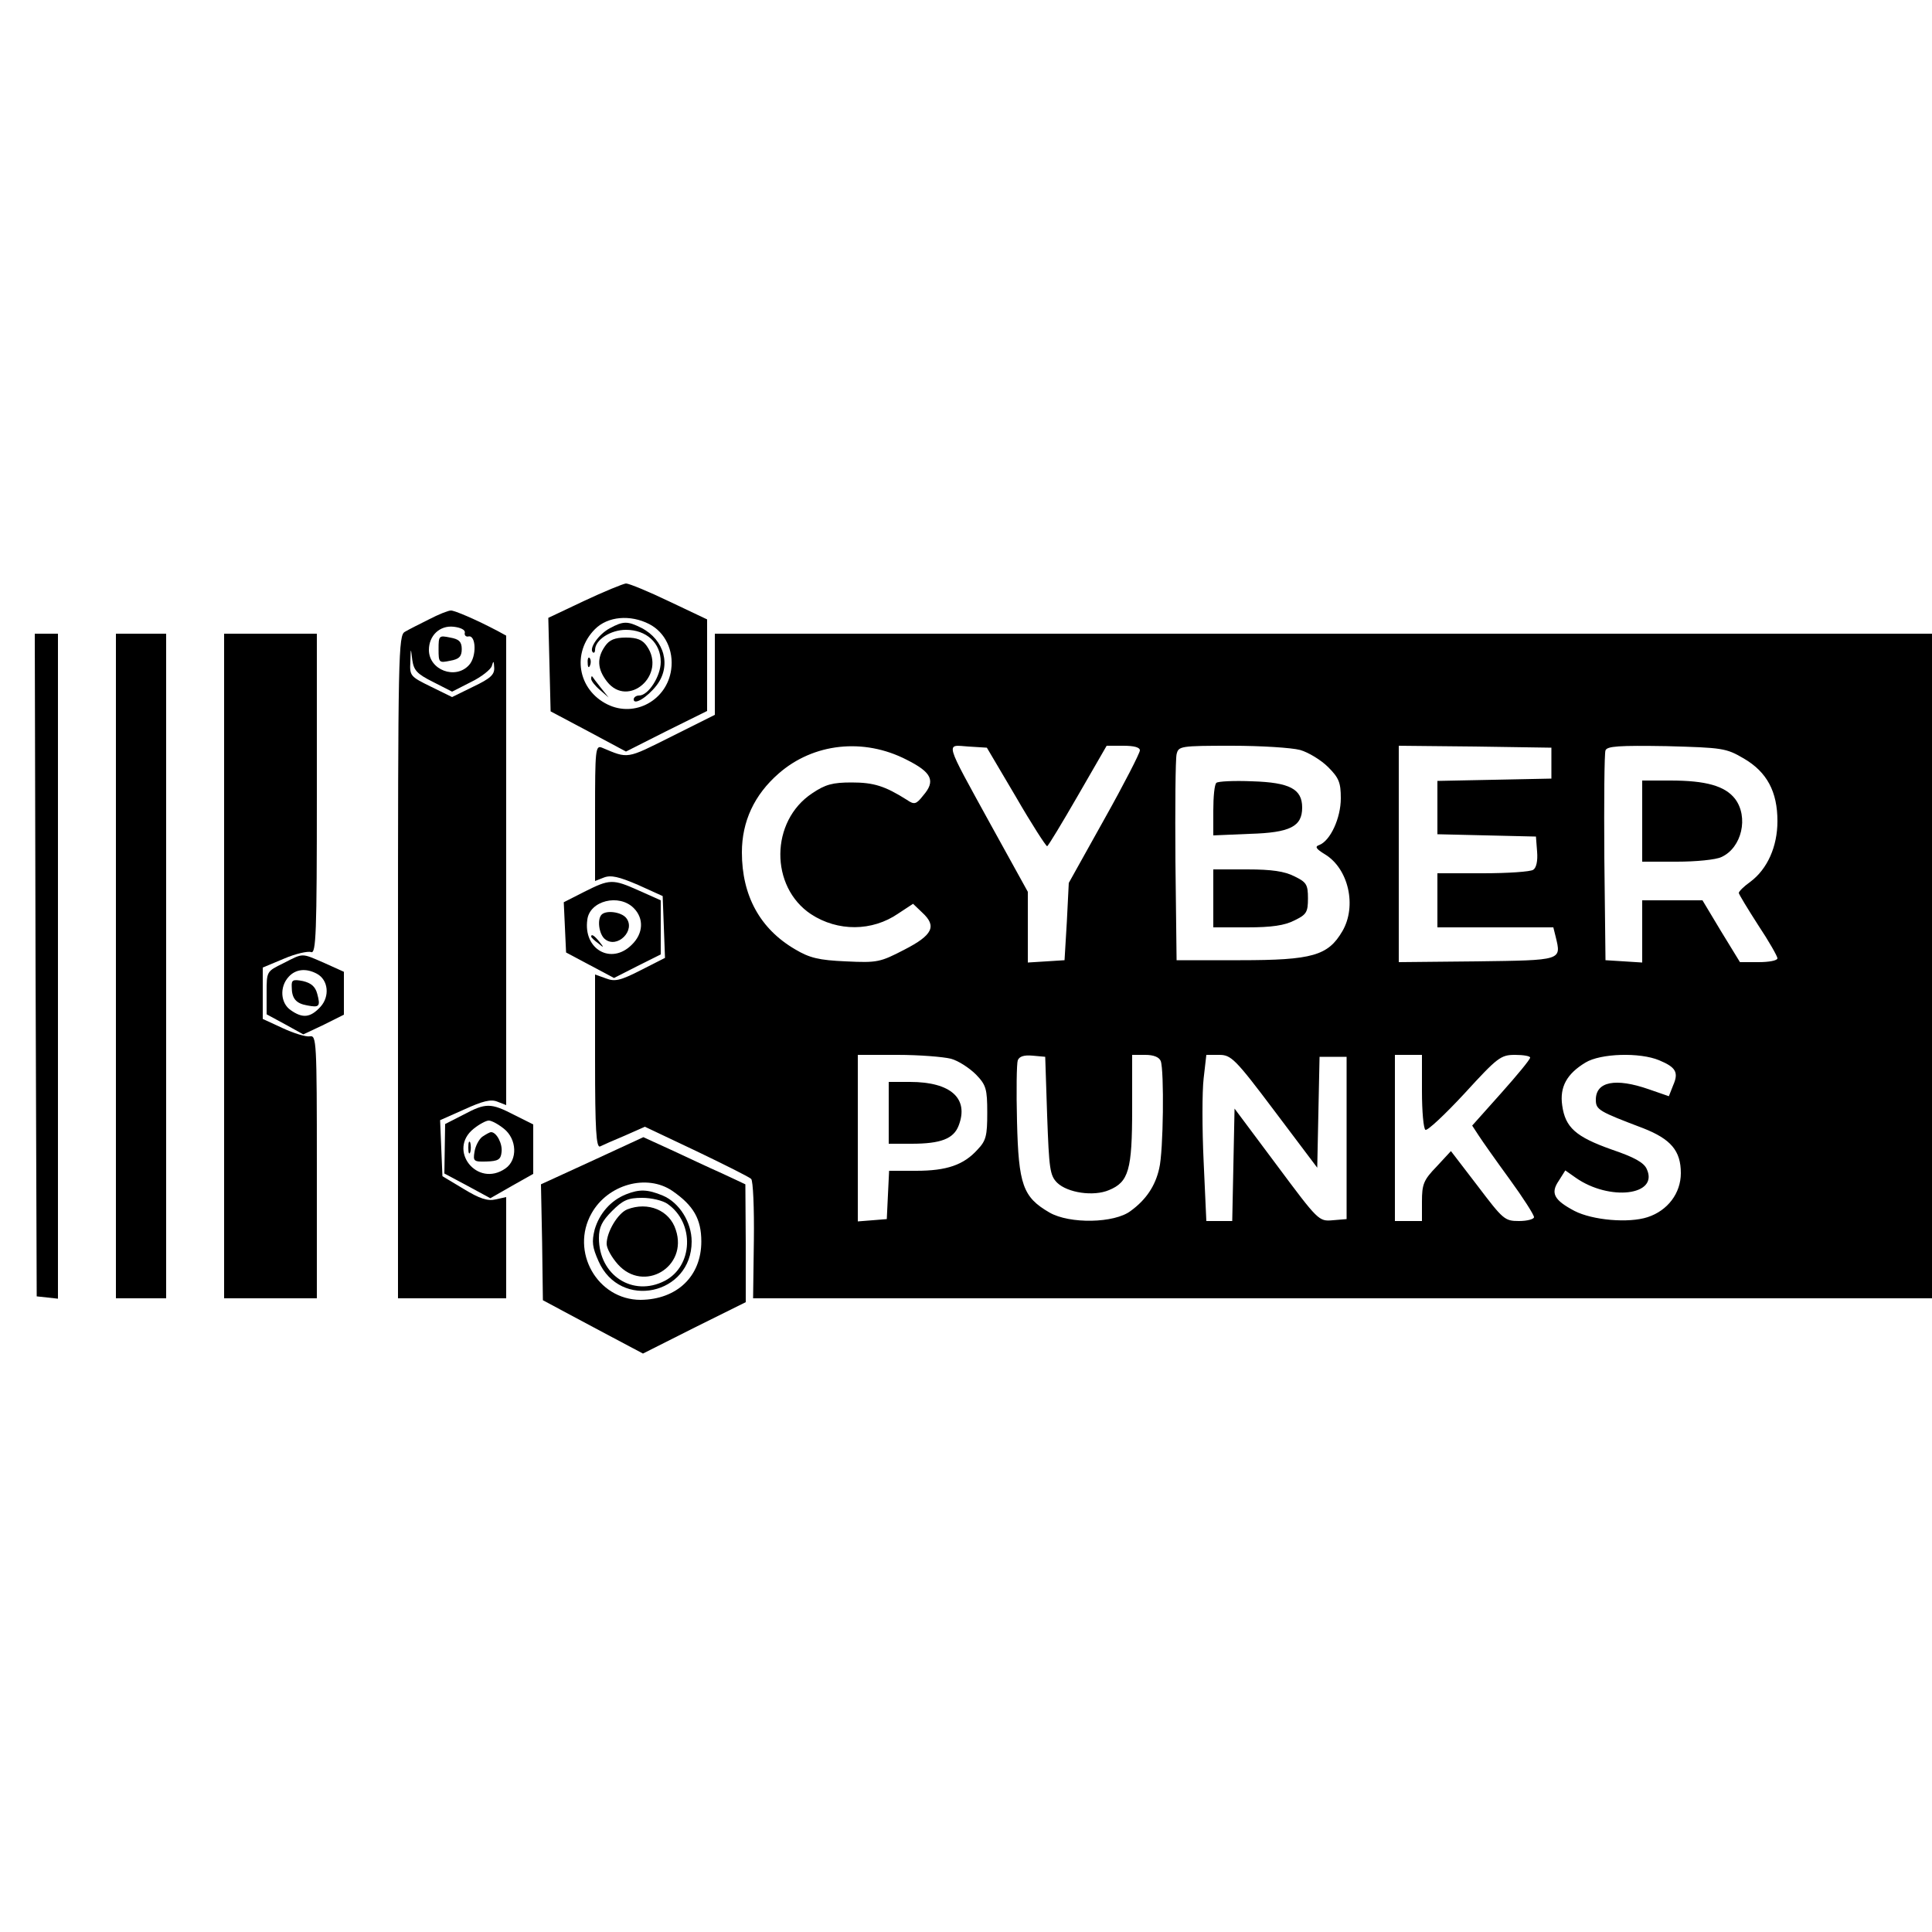 <?xml version="1.0" standalone="no"?>
<!DOCTYPE svg PUBLIC "-//W3C//DTD SVG 20010904//EN"
 "http://www.w3.org/TR/2001/REC-SVG-20010904/DTD/svg10.dtd">
<svg version="1.0" xmlns="http://www.w3.org/2000/svg"
 width="500pt" height="500pt" viewBox="0 0 500 500"
 preserveAspectRatio="xMidYMid meet">

<g transform="translate(0,500) scale(0.1,-0.1)"
fill="#000000" stroke="none">
<path d="M1512 3445 l-93 -44 3 -121 3 -121 98 -52 97 -52 105 53 105 52 0
118 0 119 -97 46 c-54 26 -105 47 -113 47 -8 -1 -57 -21 -108 -45z m168 -60
c41 -21 64 -68 57 -118 -11 -79 -94 -125 -165 -90 -77 38 -93 134 -32 195 33
33 91 38 140 13z"/>
<path d="M1578 3374 c-28 -15 -54 -51 -44 -62 3 -3 6 0 6 6 0 26 40 52 80 52
53 0 90 -34 90 -83 0 -37 -32 -87 -56 -87 -8 0 -14 -5 -14 -10 0 -16 35 5 59
36 39 50 21 118 -39 149 -36 18 -47 18 -82 -1z"/>
<path d="M1566 3328 c-22 -31 -20 -60 5 -92 55 -70 155 18 103 92 -11 16 -25
22 -54 22 -29 0 -43 -6 -54 -22z"/>
<path d="M1521 3284 c0 -11 3 -14 6 -6 3 7 2 16 -1 19 -3 4 -6 -2 -5 -13z"/>
<path d="M1530 3243 c0 -5 10 -18 23 -29 l22 -19 -20 25 c-11 14 -21 27 -22
29 -2 2 -3 0 -3 -6z"/>
<path d="M1110 3397 c-24 -12 -52 -26 -62 -32 -17 -9 -18 -52 -18 -867 l0
-858 140 0 140 0 0 131 0 131 -27 -6 c-21 -5 -42 2 -83 27 l-55 33 -3 72 -3
73 63 28 c46 21 68 27 85 20 l23 -9 0 608 0 607 -22 12 c-57 30 -111 53 -121
53 -7 0 -32 -10 -57 -23z m93 -34 c-2 -7 3 -12 10 -10 19 3 21 -52 1 -74 -35
-39 -104 -13 -104 39 0 37 28 64 64 60 18 -2 30 -8 29 -15z m-82 -128 l49 -25
49 25 c27 13 52 33 54 42 4 14 5 13 6 -5 1 -18 -10 -28 -54 -49 l-55 -27 -55
27 c-53 26 -55 28 -53 64 1 38 1 38 5 5 4 -27 12 -36 54 -57z"/>
<path d="M1135 3320 c0 -35 1 -36 30 -30 23 4 30 11 30 30 0 19 -7 26 -30 30
-29 6 -30 5 -30 -30z"/>
<path d="M92 2503 l3 -858 28 -3 27 -3 0 860 0 861 -30 0 -30 0 2 -857z"/>
<path d="M300 2500 l0 -860 65 0 65 0 0 860 0 860 -65 0 -65 0 0 -860z"/>
<path d="M580 2500 l0 -860 120 0 120 0 0 341 c0 325 -1 340 -18 337 -10 -2
-42 8 -70 21 l-52 24 0 67 0 66 55 23 c30 13 62 20 70 17 13 -5 15 47 15 409
l0 415 -120 0 -120 0 0 -860z"/>
<path d="M1850 3255 l0 -105 -112 -56 c-118 -59 -111 -58 -180 -29 -17 7 -18
-5 -18 -169 l0 -176 23 9 c18 7 39 2 88 -19 l64 -29 3 -80 3 -80 -63 -32 c-53
-27 -67 -30 -90 -21 l-28 10 0 -225 c0 -176 3 -224 13 -220 6 3 35 16 64 28
l52 23 133 -63 c73 -35 137 -67 142 -72 5 -5 8 -75 7 -159 l-2 -150 1525 0
1526 0 0 860 0 860 -1575 0 -1575 0 0 -105z m496 -221 c66 -33 76 -55 43 -93
-18 -23 -23 -24 -42 -11 -57 36 -86 45 -143 45 -49 0 -68 -5 -102 -28 -109
-72 -110 -242 -3 -313 69 -45 158 -45 226 2 l38 25 24 -23 c38 -35 27 -58 -47
-96 -62 -32 -69 -34 -151 -30 -70 3 -94 9 -131 31 -91 53 -138 139 -138 251 0
80 32 149 95 204 90 79 220 93 331 36z m283 -96 c41 -71 78 -128 81 -128 3 1
38 59 79 130 l75 130 43 0 c28 0 43 -4 43 -12 0 -7 -41 -87 -92 -178 l-92
-165 -5 -100 -6 -100 -47 -3 -48 -3 0 92 0 91 -95 172 c-123 224 -118 208 -59
204 l48 -3 75 -127z m736 121 c21 -6 54 -26 72 -44 28 -28 33 -40 33 -81 0
-51 -27 -110 -56 -121 -12 -4 -8 -10 15 -24 61 -37 83 -134 45 -199 -37 -63
-77 -75 -264 -75 l-165 0 -3 255 c-1 140 0 265 3 278 5 21 9 22 143 22 75 0
155 -5 177 -11z m650 -34 l0 -40 -147 -3 -148 -3 0 -69 0 -69 128 -3 127 -3 3
-39 c2 -24 -2 -42 -10 -47 -7 -5 -66 -9 -130 -9 l-118 0 0 -70 0 -70 150 0
150 0 6 -24 c15 -62 18 -61 -204 -64 l-202 -2 0 280 0 280 198 -2 197 -3 0
-40z m498 12 c60 -35 87 -86 87 -162 0 -66 -26 -124 -70 -157 -17 -12 -30 -25
-30 -29 0 -3 23 -41 50 -83 28 -42 50 -81 50 -86 0 -6 -22 -10 -49 -10 l-48 0
-49 80 -48 80 -78 0 -78 0 0 -81 0 -80 -47 3 -48 3 -3 265 c-1 146 0 271 3
278 4 11 35 13 158 11 145 -4 154 -5 200 -32z m-2052 -777 c19 -5 48 -24 65
-41 26 -27 29 -37 29 -99 0 -59 -3 -72 -25 -95 -36 -40 -80 -55 -159 -55 l-70
0 -3 -62 -3 -63 -37 -3 -38 -3 0 215 0 216 103 0 c56 0 118 -5 138 -10z m249
-147 c5 -138 7 -155 26 -174 27 -26 94 -36 134 -19 51 21 60 52 60 210 l0 140
34 0 c22 0 36 -6 40 -16 9 -24 7 -234 -4 -278 -10 -45 -34 -81 -74 -110 -42
-32 -158 -34 -210 -4 -69 40 -80 72 -84 236 -2 78 -1 150 2 158 4 10 16 14 38
12 l33 -3 5 -152z m589 11 l110 -146 3 144 3 143 35 0 35 0 0 -210 0 -210 -36
-3 c-36 -3 -37 -2 -145 143 l-109 146 -3 -146 -3 -145 -33 0 -34 0 -7 154 c-4
84 -4 181 0 215 l7 61 33 0 c31 0 41 -9 144 -146z m381 52 c0 -52 4 -97 9
-100 5 -3 50 39 101 94 86 94 94 100 131 100 21 0 39 -3 39 -7 0 -5 -34 -46
-75 -92 l-75 -84 17 -26 c9 -14 45 -65 80 -113 35 -48 63 -92 63 -98 0 -5 -17
-10 -39 -10 -37 0 -41 4 -107 91 l-69 90 -37 -40 c-34 -35 -38 -46 -38 -91 l0
-50 -35 0 -35 0 0 215 0 215 35 0 35 0 0 -94z m614 80 c43 -18 51 -31 36 -65
l-11 -28 -52 18 c-86 30 -137 20 -137 -27 0 -26 7 -30 123 -74 71 -28 97 -58
97 -116 0 -52 -34 -97 -86 -114 -49 -16 -142 -8 -189 16 -53 28 -63 46 -41 78
l17 27 27 -19 c87 -61 215 -46 184 22 -7 17 -32 31 -91 51 -93 33 -120 57
-128 114 -7 48 12 82 60 111 39 24 141 27 191 6z"/>
<path d="M3148 2974 c-5 -4 -8 -36 -8 -72 l0 -64 94 4 c105 3 136 19 136 68 0
48 -32 65 -129 68 -47 2 -89 0 -93 -4z"/>
<path d="M3140 2675 l0 -75 88 0 c63 0 97 5 122 18 31 15 35 21 35 57 0 36 -4
42 -35 57 -25 13 -59 18 -122 18 l-88 0 0 -75z"/>
<path d="M4250 2875 l0 -105 90 0 c49 0 101 5 115 12 53 24 71 104 35 151 -26
33 -75 47 -167 47 l-73 0 0 -105z"/>
<path d="M2300 2120 l0 -80 59 0 c76 0 109 13 122 47 27 70 -20 113 -126 113
l-55 0 0 -80z"/>
<path d="M1512 2692 l-53 -27 3 -65 3 -65 62 -33 62 -33 61 31 60 30 0 70 0
70 -56 25 c-69 31 -76 30 -142 -3z m128 -42 c27 -27 25 -66 -5 -95 -53 -53
-126 -12 -115 65 6 49 82 68 120 30z"/>
<path d="M1557 2633 c-12 -12 -7 -50 8 -63 32 -27 82 23 55 55 -13 15 -51 20
-63 8z"/>
<path d="M1530 2576 c0 -2 8 -10 18 -17 15 -13 16 -12 3 4 -13 16 -21 21 -21
13z"/>
<path d="M733 2507 c-43 -21 -43 -21 -43 -76 l0 -56 48 -26 47 -26 53 25 52
26 0 56 0 55 -51 23 c-60 26 -53 26 -106 -1z m87 -27 c30 -16 34 -59 9 -86
-26 -28 -46 -30 -77 -8 -26 18 -29 60 -5 86 18 20 45 23 73 8z"/>
<path d="M755 2446 c0 -30 11 -43 40 -48 31 -6 35 -3 26 30 -5 19 -16 28 -37
33 -26 5 -30 3 -29 -15z"/>
<path d="M1199 2115 l-47 -24 -1 -64 -1 -64 60 -32 59 -32 56 32 55 31 0 64 0
64 -50 25 c-60 31 -73 31 -131 0z m105 -36 c34 -27 36 -81 4 -103 -73 -51
-151 48 -82 103 15 12 32 21 39 21 7 0 24 -9 39 -21z"/>
<path d="M1248 2058 c-9 -7 -18 -25 -20 -39 -4 -24 -2 -26 31 -25 30 1 37 5
39 24 3 22 -13 52 -27 52 -4 0 -14 -6 -23 -12z"/>
<path d="M1212 2030 c0 -14 2 -19 5 -12 2 6 2 18 0 25 -3 6 -5 1 -5 -13z"/>
<path d="M1533 1996 l-133 -61 3 -150 2 -150 129 -69 130 -69 133 67 133 66 0
152 -1 153 -62 29 c-34 15 -93 43 -132 61 l-70 32 -132 -61z m207 -78 c55 -38
75 -73 75 -131 0 -90 -63 -150 -157 -151 -112 0 -183 125 -127 224 42 75 143
103 209 58z"/>
<path d="M1620 1909 c-40 -16 -69 -50 -81 -91 -8 -32 -6 -46 10 -82 56 -127
241 -87 241 51 0 50 -32 101 -75 119 -39 16 -60 17 -95 3z m108 -25 c70 -49
66 -161 -8 -199 -82 -42 -170 14 -170 111 0 28 8 44 34 70 28 28 41 34 78 34
24 0 54 -7 66 -16z"/>
<path d="M1623 1870 c-24 -10 -53 -58 -53 -89 0 -12 13 -35 29 -53 67 -75 182
-7 150 89 -16 51 -72 74 -126 53z"/>
</g>
</svg>
